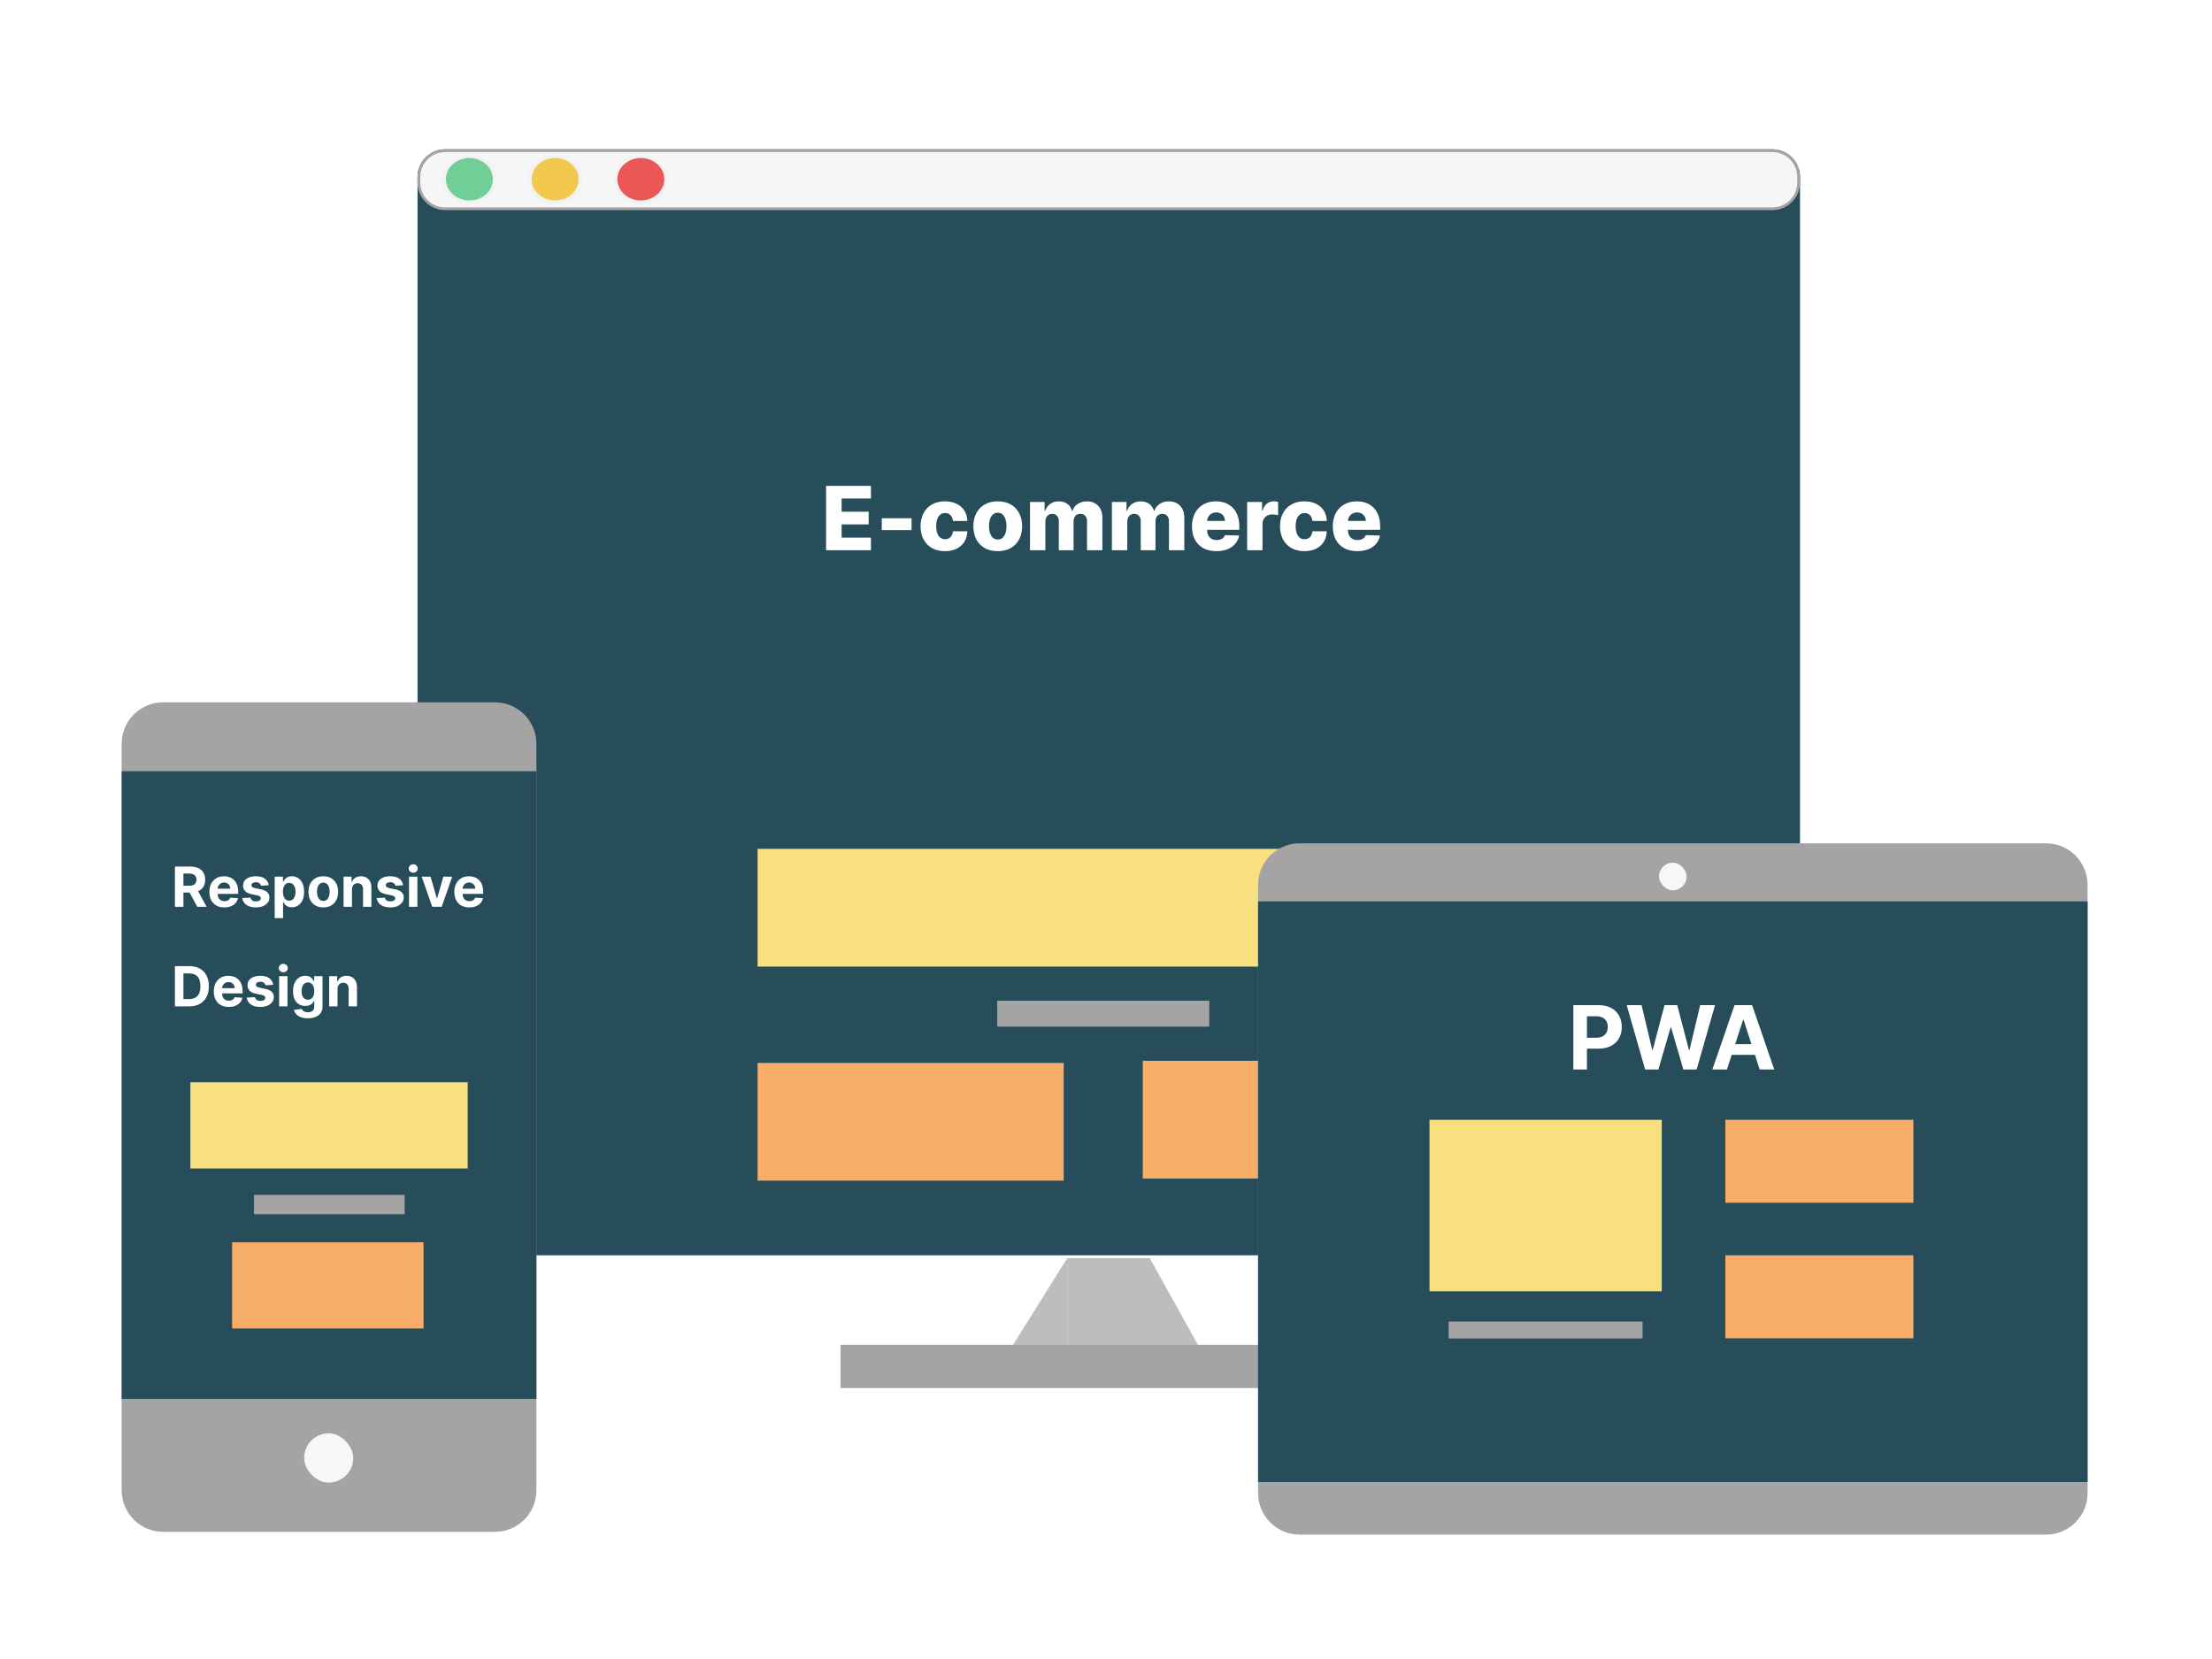<svg width="800" height="600" viewBox="0 0 800 600" fill="none" xmlns="http://www.w3.org/2000/svg">
<rect width="800" height="600" fill="white"/>
<g filter="url(#filter0_d_229_87)">
<path d="M151 59C151 53.477 155.477 49 161 49H641C646.523 49 651 53.477 651 59V439C651 444.523 646.523 449 641 449H161C155.477 449 151 444.523 151 439V59Z" fill="#264D59"/>
<path d="M161 49.5H641C646.247 49.5 650.5 53.753 650.5 59V61C650.5 66.247 646.247 70.5 641 70.5H161C155.753 70.5 151.5 66.247 151.5 61V59C151.5 53.753 155.753 49.5 161 49.5Z" fill="#F6F6F6" stroke="#A5A3A3"/>
<ellipse cx="169.766" cy="59.824" rx="9.766" ry="8.824" fill="#F2F2F2"/>
<ellipse cx="169.766" cy="59.823" rx="8.492" ry="7.673" fill="#6FCF97"/>
<ellipse cx="200.766" cy="59.824" rx="9.766" ry="8.824" fill="#F2F2F2"/>
<ellipse cx="200.766" cy="59.823" rx="8.492" ry="7.673" fill="#F2C94C"/>
<ellipse cx="231.766" cy="59.824" rx="9.766" ry="8.824" fill="#F2F2F2"/>
<ellipse cx="231.766" cy="59.823" rx="8.492" ry="7.673" fill="#EB5757"/>
<rect x="386" y="450" width="30" height="32" fill="#BEBCBC"/>
<path d="M366 482L386 450V482H366Z" fill="#BEBCBC"/>
<path d="M433.582 482L415.813 450V482H433.582Z" fill="#BEBCBC"/>
<rect x="304" y="481.372" width="191" height="15.628" fill="#A5A3A3"/>
<rect x="274" y="302" width="250" height="42.581" fill="#F9E07F"/>
<rect x="274" y="379.419" width="110.701" height="42.581" fill="#F9AD6A"/>
<rect x="413.299" y="378.645" width="110.701" height="42.581" fill="#F9AD6A"/>
<rect x="360.716" y="356.968" width="76.568" height="9.29" fill="#A5A3A3"/>
<rect x="360.716" y="356.968" width="76.568" height="9.29" fill="#A5A3A3"/>
</g>
<g filter="url(#filter1_d_229_87)">
<path d="M44 264C44 255.716 50.716 249 59 249H179C187.284 249 194 255.716 194 264V534C194 542.284 187.284 549 179 549H59C50.716 549 44 542.284 44 534V264Z" fill="#A5A3A3"/>
<rect x="44" y="273.926" width="150" height="227.003" fill="#264D59"/>
<rect x="110" y="513.392" width="17.752" height="17.804" rx="8.876" fill="#F7F7F7"/>
<path d="M63.264 322.961V308.416H69.003C70.101 308.416 71.039 308.612 71.815 309.005C72.597 309.394 73.191 309.945 73.598 310.66C74.01 311.371 74.216 312.206 74.216 313.167C74.216 314.133 74.008 314.964 73.591 315.66C73.174 316.352 72.571 316.882 71.78 317.251C70.994 317.621 70.042 317.805 68.925 317.805H65.082V315.334H68.428C69.015 315.334 69.502 315.253 69.891 315.092C70.279 314.931 70.568 314.69 70.757 314.368C70.951 314.046 71.048 313.646 71.048 313.167C71.048 312.684 70.951 312.277 70.757 311.946C70.568 311.614 70.276 311.363 69.884 311.193C69.495 311.018 69.005 310.93 68.413 310.93H66.34V322.961H63.264ZM71.119 316.342L74.734 322.961H71.34L67.803 316.342H71.119ZM81.128 323.174C80.006 323.174 79.04 322.947 78.231 322.493C77.426 322.033 76.805 321.385 76.37 320.547C75.934 319.704 75.716 318.707 75.716 317.557C75.716 316.434 75.934 315.45 76.37 314.602C76.805 313.755 77.418 313.094 78.209 312.621C79.005 312.147 79.937 311.91 81.007 311.91C81.727 311.91 82.397 312.026 83.017 312.258C83.642 312.486 84.187 312.829 84.651 313.288C85.12 313.747 85.484 314.325 85.745 315.021C86.005 315.712 86.135 316.522 86.135 317.45V318.281H76.924V316.406H83.287C83.287 315.97 83.193 315.585 83.003 315.248C82.814 314.912 82.551 314.649 82.215 314.46C81.883 314.266 81.498 314.169 81.057 314.169C80.598 314.169 80.191 314.275 79.836 314.488C79.485 314.697 79.211 314.978 79.012 315.334C78.813 315.684 78.711 316.075 78.706 316.505V318.288C78.706 318.828 78.806 319.294 79.005 319.687C79.208 320.08 79.495 320.383 79.864 320.596C80.233 320.809 80.671 320.916 81.178 320.916C81.514 320.916 81.822 320.869 82.101 320.774C82.381 320.679 82.62 320.537 82.819 320.348C83.017 320.158 83.169 319.926 83.273 319.652L86.071 319.836C85.929 320.509 85.638 321.096 85.198 321.598C84.762 322.095 84.199 322.483 83.507 322.763C82.821 323.037 82.028 323.174 81.128 323.174ZM97.186 315.163L94.417 315.334C94.369 315.097 94.267 314.884 94.111 314.694C93.955 314.5 93.749 314.346 93.493 314.233C93.242 314.114 92.942 314.055 92.591 314.055C92.123 314.055 91.727 314.155 91.405 314.353C91.083 314.548 90.922 314.808 90.922 315.135C90.922 315.395 91.026 315.615 91.235 315.795C91.443 315.975 91.801 316.12 92.307 316.228L94.282 316.626C95.342 316.844 96.133 317.194 96.654 317.677C97.175 318.16 97.435 318.795 97.435 319.581C97.435 320.296 97.224 320.923 96.803 321.463C96.386 322.003 95.813 322.424 95.084 322.727C94.36 323.025 93.524 323.174 92.577 323.174C91.133 323.174 89.982 322.874 89.125 322.273C88.273 321.666 87.774 320.843 87.627 319.801L90.603 319.645C90.693 320.085 90.91 320.421 91.256 320.653C91.602 320.88 92.044 320.994 92.584 320.994C93.115 320.994 93.541 320.892 93.863 320.689C94.189 320.48 94.355 320.213 94.36 319.886C94.355 319.612 94.239 319.387 94.012 319.211C93.784 319.032 93.434 318.894 92.961 318.799L91.071 318.423C90.006 318.21 89.213 317.841 88.692 317.315C88.176 316.79 87.918 316.12 87.918 315.305C87.918 314.604 88.107 314.001 88.486 313.494C88.87 312.987 89.407 312.597 90.098 312.322C90.794 312.048 91.609 311.91 92.542 311.91C93.919 311.91 95.004 312.201 95.794 312.784C96.59 313.366 97.054 314.159 97.186 315.163ZM99.34 327.052V312.052H102.323V313.885H102.458C102.591 313.591 102.782 313.293 103.033 312.99C103.289 312.682 103.621 312.426 104.028 312.223C104.44 312.014 104.951 311.91 105.562 311.91C106.357 311.91 107.091 312.119 107.764 312.535C108.436 312.947 108.973 313.57 109.376 314.403C109.778 315.232 109.979 316.271 109.979 317.521C109.979 318.738 109.783 319.765 109.39 320.603C109.002 321.437 108.471 322.069 107.799 322.5C107.131 322.926 106.383 323.139 105.555 323.139C104.968 323.139 104.468 323.042 104.056 322.848C103.649 322.654 103.315 322.41 103.055 322.116C102.794 321.818 102.595 321.517 102.458 321.214H102.366V327.052H99.34ZM102.302 317.507C102.302 318.156 102.392 318.721 102.572 319.204C102.752 319.687 103.012 320.064 103.353 320.334C103.694 320.599 104.108 320.731 104.596 320.731C105.088 320.731 105.505 320.596 105.846 320.326C106.187 320.052 106.445 319.673 106.62 319.19C106.8 318.702 106.89 318.141 106.89 317.507C106.89 316.877 106.802 316.323 106.627 315.845C106.452 315.367 106.194 314.993 105.853 314.723C105.512 314.453 105.093 314.318 104.596 314.318C104.103 314.318 103.687 314.448 103.346 314.709C103.01 314.969 102.752 315.338 102.572 315.817C102.392 316.295 102.302 316.858 102.302 317.507ZM116.925 323.174C115.822 323.174 114.868 322.94 114.063 322.471C113.263 321.998 112.645 321.34 112.21 320.497C111.774 319.649 111.556 318.667 111.556 317.549C111.556 316.423 111.774 315.438 112.21 314.595C112.645 313.747 113.263 313.089 114.063 312.621C114.868 312.147 115.822 311.91 116.925 311.91C118.029 311.91 118.98 312.147 119.781 312.621C120.585 313.089 121.206 313.747 121.641 314.595C122.077 315.438 122.295 316.423 122.295 317.549C122.295 318.667 122.077 319.649 121.641 320.497C121.206 321.34 120.585 321.998 119.781 322.471C118.98 322.94 118.029 323.174 116.925 323.174ZM116.94 320.831C117.442 320.831 117.861 320.689 118.197 320.405C118.533 320.116 118.786 319.723 118.957 319.226C119.132 318.728 119.219 318.163 119.219 317.528C119.219 316.894 119.132 316.328 118.957 315.831C118.786 315.334 118.533 314.941 118.197 314.652C117.861 314.363 117.442 314.219 116.94 314.219C116.433 314.219 116.007 314.363 115.661 314.652C115.32 314.941 115.062 315.334 114.887 315.831C114.717 316.328 114.631 316.894 114.631 317.528C114.631 318.163 114.717 318.728 114.887 319.226C115.062 319.723 115.32 320.116 115.661 320.405C116.007 320.689 116.433 320.831 116.94 320.831ZM127.288 316.655V322.961H124.262V312.052H127.146V313.977H127.273C127.515 313.343 127.92 312.841 128.488 312.471C129.056 312.097 129.745 311.91 130.555 311.91C131.312 311.91 131.973 312.076 132.536 312.407C133.1 312.739 133.538 313.212 133.85 313.828C134.163 314.439 134.319 315.168 134.319 316.015V322.961H131.293V316.555C131.298 315.888 131.128 315.367 130.782 314.993C130.436 314.614 129.96 314.424 129.354 314.424C128.947 314.424 128.587 314.512 128.275 314.687C127.967 314.862 127.726 315.118 127.55 315.454C127.38 315.786 127.292 316.186 127.288 316.655ZM145.78 315.163L143.01 315.334C142.963 315.097 142.861 314.884 142.705 314.694C142.549 314.5 142.343 314.346 142.087 314.233C141.836 314.114 141.535 314.055 141.185 314.055C140.716 314.055 140.321 314.155 139.999 314.353C139.677 314.548 139.516 314.808 139.516 315.135C139.516 315.395 139.62 315.615 139.829 315.795C140.037 315.975 140.394 316.12 140.901 316.228L142.875 316.626C143.936 316.844 144.727 317.194 145.248 317.677C145.768 318.16 146.029 318.795 146.029 319.581C146.029 320.296 145.818 320.923 145.397 321.463C144.98 322.003 144.407 322.424 143.678 322.727C142.954 323.025 142.118 323.174 141.171 323.174C139.727 323.174 138.576 322.874 137.719 322.273C136.867 321.666 136.367 320.843 136.221 319.801L139.196 319.645C139.286 320.085 139.504 320.421 139.85 320.653C140.195 320.88 140.638 320.994 141.178 320.994C141.708 320.994 142.134 320.892 142.456 320.689C142.783 320.48 142.949 320.213 142.954 319.886C142.949 319.612 142.833 319.387 142.605 319.211C142.378 319.032 142.028 318.894 141.554 318.799L139.665 318.423C138.6 318.21 137.807 317.841 137.286 317.315C136.77 316.79 136.512 316.12 136.512 315.305C136.512 314.604 136.701 314.001 137.08 313.494C137.463 312.987 138.001 312.597 138.692 312.322C139.388 312.048 140.203 311.91 141.135 311.91C142.513 311.91 143.597 312.201 144.388 312.784C145.184 313.366 145.648 314.159 145.78 315.163ZM147.934 322.961V312.052H150.96V322.961H147.934ZM149.454 310.646C149.004 310.646 148.618 310.497 148.296 310.199C147.979 309.896 147.82 309.533 147.82 309.112C147.82 308.695 147.979 308.338 148.296 308.04C148.618 307.737 149.004 307.585 149.454 307.585C149.904 307.585 150.287 307.737 150.604 308.04C150.926 308.338 151.087 308.695 151.087 309.112C151.087 309.533 150.926 309.896 150.604 310.199C150.287 310.497 149.904 310.646 149.454 310.646ZM163.554 312.052L159.74 322.961H156.331L152.517 312.052H155.713L157.978 319.858H158.092L160.351 312.052H163.554ZM169.722 323.174C168.6 323.174 167.634 322.947 166.824 322.493C166.019 322.033 165.399 321.385 164.963 320.547C164.528 319.704 164.31 318.707 164.31 317.557C164.31 316.434 164.528 315.45 164.963 314.602C165.399 313.755 166.012 313.094 166.803 312.621C167.598 312.147 168.531 311.91 169.601 311.91C170.321 311.91 170.991 312.026 171.611 312.258C172.236 312.486 172.781 312.829 173.245 313.288C173.713 313.747 174.078 314.325 174.338 315.021C174.599 315.712 174.729 316.522 174.729 317.45V318.281H165.517V316.406H171.881C171.881 315.97 171.786 315.585 171.597 315.248C171.408 314.912 171.145 314.649 170.809 314.46C170.477 314.266 170.091 314.169 169.651 314.169C169.192 314.169 168.784 314.275 168.429 314.488C168.079 314.697 167.804 314.978 167.605 315.334C167.407 315.684 167.305 316.075 167.3 316.505V318.288C167.3 318.828 167.4 319.294 167.598 319.687C167.802 320.08 168.088 320.383 168.458 320.596C168.827 320.809 169.265 320.916 169.772 320.916C170.108 320.916 170.416 320.869 170.695 320.774C170.974 320.679 171.213 320.537 171.412 320.348C171.611 320.158 171.763 319.926 171.867 319.652L174.665 319.836C174.523 320.509 174.232 321.096 173.792 321.598C173.356 322.095 172.793 322.483 172.101 322.763C171.415 323.037 170.622 323.174 169.722 323.174ZM68.421 358.961H63.264V344.416H68.463C69.926 344.416 71.186 344.707 72.242 345.29C73.297 345.867 74.109 346.698 74.678 347.782C75.251 348.867 75.537 350.164 75.537 351.674C75.537 353.19 75.251 354.492 74.678 355.581C74.109 356.67 73.293 357.505 72.227 358.088C71.167 358.67 69.898 358.961 68.421 358.961ZM66.34 356.326H68.293C69.202 356.326 69.966 356.165 70.587 355.844C71.212 355.517 71.68 355.013 71.993 354.331C72.31 353.644 72.469 352.759 72.469 351.674C72.469 350.6 72.31 349.721 71.993 349.04C71.68 348.358 71.214 347.856 70.594 347.534C69.974 347.212 69.209 347.051 68.3 347.051H66.34V356.326ZM82.73 359.174C81.608 359.174 80.642 358.947 79.832 358.493C79.027 358.033 78.407 357.385 77.971 356.547C77.536 355.704 77.318 354.707 77.318 353.557C77.318 352.434 77.536 351.45 77.971 350.602C78.407 349.755 79.02 349.094 79.811 348.621C80.606 348.147 81.539 347.91 82.609 347.91C83.329 347.91 83.999 348.026 84.619 348.258C85.244 348.486 85.788 348.829 86.252 349.288C86.721 349.747 87.086 350.325 87.346 351.021C87.607 351.712 87.737 352.522 87.737 353.45V354.281H78.525V352.406H84.889C84.889 351.97 84.794 351.585 84.605 351.248C84.415 350.912 84.153 350.649 83.816 350.46C83.485 350.266 83.099 350.169 82.659 350.169C82.2 350.169 81.792 350.275 81.437 350.488C81.087 350.697 80.812 350.978 80.613 351.334C80.414 351.684 80.313 352.075 80.308 352.505V354.288C80.308 354.828 80.407 355.294 80.606 355.687C80.81 356.08 81.096 356.383 81.466 356.596C81.835 356.809 82.273 356.916 82.779 356.916C83.116 356.916 83.423 356.869 83.703 356.774C83.982 356.679 84.221 356.537 84.42 356.348C84.619 356.158 84.77 355.926 84.875 355.652L87.673 355.836C87.531 356.509 87.24 357.096 86.799 357.598C86.364 358.095 85.8 358.483 85.109 358.763C84.422 359.037 83.629 359.174 82.73 359.174ZM98.788 351.163L96.018 351.334C95.971 351.097 95.869 350.884 95.713 350.694C95.556 350.5 95.35 350.346 95.095 350.233C94.844 350.114 94.543 350.055 94.193 350.055C93.724 350.055 93.329 350.155 93.007 350.353C92.685 350.548 92.524 350.808 92.524 351.135C92.524 351.395 92.628 351.615 92.836 351.795C93.045 351.975 93.402 352.12 93.909 352.228L95.883 352.626C96.944 352.844 97.734 353.194 98.255 353.677C98.776 354.16 99.037 354.795 99.037 355.581C99.037 356.296 98.826 356.923 98.404 357.463C97.988 358.003 97.415 358.424 96.686 358.727C95.961 359.025 95.126 359.174 94.179 359.174C92.734 359.174 91.584 358.874 90.727 358.273C89.875 357.666 89.375 356.843 89.228 355.801L92.204 355.645C92.294 356.085 92.512 356.421 92.858 356.653C93.203 356.88 93.646 356.994 94.186 356.994C94.716 356.994 95.142 356.892 95.464 356.689C95.791 356.48 95.957 356.213 95.961 355.886C95.957 355.612 95.841 355.387 95.613 355.211C95.386 355.032 95.036 354.894 94.562 354.799L92.673 354.423C91.608 354.21 90.814 353.841 90.294 353.315C89.778 352.79 89.52 352.12 89.52 351.305C89.52 350.604 89.709 350.001 90.088 349.494C90.471 348.987 91.009 348.597 91.7 348.322C92.396 348.048 93.21 347.91 94.143 347.91C95.521 347.91 96.605 348.201 97.396 348.784C98.191 349.366 98.656 350.159 98.788 351.163ZM100.942 358.961V348.052H103.967V358.961H100.942ZM102.462 346.646C102.012 346.646 101.626 346.497 101.304 346.199C100.987 345.896 100.828 345.533 100.828 345.112C100.828 344.695 100.987 344.338 101.304 344.04C101.626 343.737 102.012 343.585 102.462 343.585C102.911 343.585 103.295 343.737 103.612 344.04C103.934 344.338 104.095 344.695 104.095 345.112C104.095 345.533 103.934 345.896 103.612 346.199C103.295 346.497 102.911 346.646 102.462 346.646ZM111.306 363.28C110.326 363.28 109.485 363.145 108.784 362.875C108.088 362.61 107.534 362.247 107.123 361.788C106.711 361.329 106.443 360.813 106.32 360.24L109.118 359.863C109.204 360.081 109.338 360.285 109.523 360.474C109.708 360.664 109.952 360.815 110.255 360.929C110.562 361.047 110.936 361.106 111.377 361.106C112.035 361.106 112.577 360.945 113.003 360.623C113.434 360.306 113.65 359.773 113.65 359.025V357.03H113.522C113.389 357.333 113.19 357.619 112.925 357.889C112.66 358.159 112.319 358.379 111.902 358.549C111.486 358.72 110.989 358.805 110.411 358.805C109.592 358.805 108.846 358.616 108.174 358.237C107.506 357.853 106.973 357.269 106.576 356.483C106.183 355.692 105.986 354.693 105.986 353.486C105.986 352.25 106.187 351.218 106.59 350.389C106.992 349.56 107.527 348.94 108.195 348.528C108.867 348.116 109.604 347.91 110.404 347.91C111.015 347.91 111.526 348.014 111.938 348.223C112.35 348.426 112.681 348.682 112.932 348.99C113.188 349.293 113.384 349.591 113.522 349.885H113.635V348.052H116.64V359.068C116.64 359.996 116.412 360.773 115.958 361.398C115.503 362.023 114.873 362.491 114.069 362.804C113.268 363.121 112.347 363.28 111.306 363.28ZM111.37 356.532C111.857 356.532 112.269 356.412 112.605 356.17C112.946 355.924 113.207 355.574 113.387 355.119C113.571 354.66 113.664 354.111 113.664 353.471C113.664 352.832 113.574 352.278 113.394 351.809C113.214 351.336 112.954 350.969 112.613 350.709C112.272 350.448 111.857 350.318 111.37 350.318C110.873 350.318 110.454 350.453 110.113 350.723C109.772 350.988 109.514 351.357 109.338 351.831C109.163 352.304 109.076 352.851 109.076 353.471C109.076 354.101 109.163 354.646 109.338 355.105C109.518 355.559 109.776 355.912 110.113 356.163C110.454 356.409 110.873 356.532 111.37 356.532ZM122.073 352.655V358.961H119.047V348.052H121.931V349.977H122.059C122.3 349.343 122.705 348.841 123.273 348.471C123.841 348.097 124.53 347.91 125.34 347.91C126.097 347.91 126.758 348.076 127.321 348.407C127.885 348.739 128.323 349.212 128.635 349.828C128.948 350.439 129.104 351.168 129.104 352.015V358.961H126.079V352.555C126.083 351.888 125.913 351.367 125.567 350.993C125.222 350.614 124.746 350.424 124.14 350.424C123.732 350.424 123.373 350.512 123.06 350.687C122.752 350.862 122.511 351.118 122.336 351.454C122.165 351.786 122.078 352.186 122.073 352.655Z" fill="white"/>
</g>
<rect x="68.852" y="391.433" width="100.296" height="31.157" fill="#F9E07F"/>
<rect x="83.941" y="449.297" width="69.231" height="31.157" fill="#F9AD6A"/>
<rect x="91.929" y="432.21" width="54.368" height="6.892" fill="#A5A3A3"/>
<rect x="91.929" y="432.21" width="54.368" height="6.892" fill="#A5A3A3"/>
<g filter="url(#filter2_d_229_87)">
<path d="M455 315C455 306.716 461.716 300 470 300H740C748.284 300 755 306.716 755 315V535C755 543.284 748.284 550 740 550H470C461.716 550 455 543.284 455 535V315Z" fill="#A5A3A3"/>
<rect x="455" y="321" width="300" height="210" fill="#264D59"/>
<rect x="600" y="307" width="10" height="10" rx="5" fill="#F7F7F7"/>
<path d="M569.023 381.801V358.528H578.205C579.97 358.528 581.473 358.865 582.716 359.539C583.958 360.206 584.905 361.134 585.557 362.324C586.216 363.505 586.545 364.869 586.545 366.414C586.545 367.96 586.212 369.324 585.545 370.505C584.879 371.687 583.913 372.608 582.648 373.267C581.39 373.926 579.867 374.255 578.08 374.255H572.227V370.312H577.284C578.231 370.312 579.011 370.149 579.625 369.824C580.246 369.49 580.708 369.032 581.011 368.449C581.322 367.858 581.477 367.18 581.477 366.414C581.477 365.642 581.322 364.967 581.011 364.392C580.708 363.808 580.246 363.358 579.625 363.039C579.004 362.714 578.216 362.551 577.261 362.551H573.943V381.801H569.023ZM594.98 381.801L588.321 358.528H593.696L597.548 374.699H597.741L601.991 358.528H606.594L610.832 374.733H611.037L614.889 358.528H620.264L613.605 381.801H608.81L604.378 366.585H604.196L599.776 381.801H594.98ZM624.565 381.801H619.293L627.327 358.528H633.668L641.69 381.801H636.418L630.588 363.846H630.406L624.565 381.801ZM624.236 372.653H636.69V376.494H624.236V372.653Z" fill="white"/>
</g>
<rect x="624" y="405" width="68" height="30" fill="#F9AD6A"/>
<rect x="624" y="454" width="68" height="30" fill="#F9AD6A"/>
<rect x="517" y="405" width="84" height="62" fill="#F9E07F"/>
<rect x="524" y="478" width="70" height="6" fill="#A5A3A3"/>
<rect x="524" y="478" width="70" height="6" fill="#A5A3A3"/>
<path d="M298.761 199V175.727H314.989V180.295H304.386V185.068H314.159V189.648H304.386V194.432H314.989V199H298.761ZM329.682 187.443V191.727H318.909V187.443H329.682ZM341.753 199.33C339.912 199.33 338.332 198.951 337.014 198.193C335.704 197.436 334.696 196.383 333.991 195.034C333.287 193.678 332.935 192.11 332.935 190.33C332.935 188.542 333.287 186.973 333.991 185.625C334.704 184.269 335.715 183.212 337.026 182.455C338.344 181.697 339.916 181.318 341.741 181.318C343.355 181.318 344.76 181.61 345.957 182.193C347.162 182.777 348.101 183.602 348.776 184.67C349.457 185.731 349.817 186.977 349.855 188.409H344.662C344.556 187.515 344.253 186.814 343.753 186.307C343.26 185.799 342.616 185.545 341.821 185.545C341.177 185.545 340.613 185.727 340.128 186.091C339.643 186.447 339.264 186.977 338.991 187.682C338.726 188.379 338.594 189.242 338.594 190.273C338.594 191.303 338.726 192.174 338.991 192.886C339.264 193.591 339.643 194.125 340.128 194.489C340.613 194.845 341.177 195.023 341.821 195.023C342.336 195.023 342.791 194.913 343.185 194.693C343.586 194.473 343.916 194.152 344.173 193.727C344.431 193.295 344.594 192.773 344.662 192.159H349.855C349.802 193.598 349.442 194.856 348.776 195.932C348.116 197.008 347.188 197.845 345.991 198.443C344.802 199.034 343.389 199.33 341.753 199.33ZM360.847 199.33C359.013 199.33 357.438 198.955 356.119 198.205C354.809 197.447 353.797 196.394 353.085 195.045C352.381 193.689 352.028 192.117 352.028 190.33C352.028 188.534 352.381 186.962 353.085 185.614C353.797 184.258 354.809 183.205 356.119 182.455C357.438 181.697 359.013 181.318 360.847 181.318C362.68 181.318 364.252 181.697 365.562 182.455C366.881 183.205 367.892 184.258 368.597 185.614C369.309 186.962 369.665 188.534 369.665 190.33C369.665 192.117 369.309 193.689 368.597 195.045C367.892 196.394 366.881 197.447 365.562 198.205C364.252 198.955 362.68 199.33 360.847 199.33ZM360.881 195.136C361.547 195.136 362.112 194.932 362.574 194.523C363.036 194.114 363.388 193.545 363.631 192.818C363.881 192.091 364.006 191.25 364.006 190.295C364.006 189.326 363.881 188.477 363.631 187.75C363.388 187.023 363.036 186.455 362.574 186.045C362.112 185.636 361.547 185.432 360.881 185.432C360.191 185.432 359.608 185.636 359.131 186.045C358.661 186.455 358.301 187.023 358.051 187.75C357.809 188.477 357.688 189.326 357.688 190.295C357.688 191.25 357.809 192.091 358.051 192.818C358.301 193.545 358.661 194.114 359.131 194.523C359.608 194.932 360.191 195.136 360.881 195.136ZM372.511 199V181.545H377.795V184.75H377.989C378.352 183.689 378.966 182.852 379.83 182.239C380.693 181.625 381.723 181.318 382.92 181.318C384.133 181.318 385.17 181.629 386.034 182.25C386.898 182.871 387.447 183.705 387.682 184.75H387.864C388.189 183.712 388.826 182.883 389.773 182.261C390.72 181.633 391.837 181.318 393.125 181.318C394.777 181.318 396.117 181.848 397.148 182.909C398.178 183.962 398.693 185.409 398.693 187.25V199H393.136V188.523C393.136 187.652 392.913 186.989 392.466 186.534C392.019 186.072 391.439 185.841 390.727 185.841C389.962 185.841 389.36 186.091 388.92 186.591C388.489 187.083 388.273 187.746 388.273 188.58V199H382.932V188.466C382.932 187.655 382.712 187.015 382.273 186.545C381.833 186.076 381.254 185.841 380.534 185.841C380.049 185.841 379.621 185.958 379.25 186.193C378.879 186.42 378.587 186.746 378.375 187.17C378.17 187.595 378.068 188.095 378.068 188.67V199H372.511ZM402.136 199V181.545H407.42V184.75H407.614C407.977 183.689 408.591 182.852 409.455 182.239C410.318 181.625 411.348 181.318 412.545 181.318C413.758 181.318 414.795 181.629 415.659 182.25C416.523 182.871 417.072 183.705 417.307 184.75H417.489C417.814 183.712 418.451 182.883 419.398 182.261C420.345 181.633 421.462 181.318 422.75 181.318C424.402 181.318 425.742 181.848 426.773 182.909C427.803 183.962 428.318 185.409 428.318 187.25V199H422.761V188.523C422.761 187.652 422.538 186.989 422.091 186.534C421.644 186.072 421.064 185.841 420.352 185.841C419.587 185.841 418.985 186.091 418.545 186.591C418.114 187.083 417.898 187.746 417.898 188.58V199H412.557V188.466C412.557 187.655 412.337 187.015 411.898 186.545C411.458 186.076 410.879 185.841 410.159 185.841C409.674 185.841 409.246 185.958 408.875 186.193C408.504 186.42 408.212 186.746 408 187.17C407.795 187.595 407.693 188.095 407.693 188.67V199H402.136ZM439.92 199.33C438.095 199.33 436.519 198.97 435.193 198.25C433.875 197.523 432.86 196.489 432.148 195.148C431.443 193.799 431.091 192.197 431.091 190.341C431.091 188.538 431.447 186.962 432.159 185.614C432.871 184.258 433.875 183.205 435.17 182.455C436.466 181.697 437.992 181.318 439.75 181.318C440.992 181.318 442.129 181.511 443.159 181.898C444.189 182.284 445.08 182.856 445.83 183.614C446.58 184.371 447.163 185.307 447.58 186.42C447.996 187.527 448.205 188.795 448.205 190.227V191.614H433.034V188.386H443.034C443.027 187.795 442.886 187.269 442.614 186.807C442.341 186.345 441.966 185.985 441.489 185.727C441.019 185.462 440.477 185.33 439.864 185.33C439.242 185.33 438.686 185.47 438.193 185.75C437.701 186.023 437.311 186.398 437.023 186.875C436.735 187.345 436.583 187.879 436.568 188.477V191.761C436.568 192.473 436.708 193.098 436.989 193.636C437.269 194.167 437.667 194.58 438.182 194.875C438.697 195.17 439.311 195.318 440.023 195.318C440.515 195.318 440.962 195.25 441.364 195.114C441.765 194.977 442.11 194.777 442.398 194.511C442.686 194.246 442.902 193.92 443.045 193.534L448.148 193.682C447.936 194.826 447.47 195.822 446.75 196.67C446.038 197.511 445.102 198.167 443.943 198.636C442.784 199.098 441.443 199.33 439.92 199.33ZM451.043 199V181.545H456.44V184.727H456.622C456.94 183.576 457.459 182.72 458.179 182.159C458.899 181.591 459.736 181.307 460.69 181.307C460.948 181.307 461.213 181.326 461.486 181.364C461.759 181.394 462.012 181.443 462.247 181.511V186.341C461.982 186.25 461.634 186.178 461.202 186.125C460.777 186.072 460.399 186.045 460.065 186.045C459.406 186.045 458.812 186.193 458.281 186.489C457.759 186.777 457.346 187.182 457.043 187.705C456.747 188.22 456.599 188.826 456.599 189.523V199H451.043ZM471.753 199.33C469.912 199.33 468.332 198.951 467.014 198.193C465.704 197.436 464.696 196.383 463.991 195.034C463.287 193.678 462.935 192.11 462.935 190.33C462.935 188.542 463.287 186.973 463.991 185.625C464.704 184.269 465.715 183.212 467.026 182.455C468.344 181.697 469.916 181.318 471.741 181.318C473.355 181.318 474.76 181.61 475.957 182.193C477.162 182.777 478.101 183.602 478.776 184.67C479.457 185.731 479.817 186.977 479.855 188.409H474.662C474.556 187.515 474.253 186.814 473.753 186.307C473.26 185.799 472.616 185.545 471.821 185.545C471.177 185.545 470.613 185.727 470.128 186.091C469.643 186.447 469.264 186.977 468.991 187.682C468.726 188.379 468.594 189.242 468.594 190.273C468.594 191.303 468.726 192.174 468.991 192.886C469.264 193.591 469.643 194.125 470.128 194.489C470.613 194.845 471.177 195.023 471.821 195.023C472.336 195.023 472.791 194.913 473.185 194.693C473.586 194.473 473.916 194.152 474.173 193.727C474.431 193.295 474.594 192.773 474.662 192.159H479.855C479.802 193.598 479.442 194.856 478.776 195.932C478.116 197.008 477.188 197.845 475.991 198.443C474.802 199.034 473.389 199.33 471.753 199.33ZM490.858 199.33C489.032 199.33 487.456 198.97 486.131 198.25C484.813 197.523 483.797 196.489 483.085 195.148C482.381 193.799 482.028 192.197 482.028 190.341C482.028 188.538 482.384 186.962 483.097 185.614C483.809 184.258 484.812 183.205 486.108 182.455C487.403 181.697 488.93 181.318 490.688 181.318C491.93 181.318 493.066 181.511 494.097 181.898C495.127 182.284 496.017 182.856 496.767 183.614C497.517 184.371 498.1 185.307 498.517 186.42C498.934 187.527 499.142 188.795 499.142 190.227V191.614H483.972V188.386H493.972C493.964 187.795 493.824 187.269 493.551 186.807C493.278 186.345 492.903 185.985 492.426 185.727C491.956 185.462 491.415 185.33 490.801 185.33C490.18 185.33 489.623 185.47 489.131 185.75C488.638 186.023 488.248 186.398 487.96 186.875C487.672 187.345 487.521 187.879 487.506 188.477V191.761C487.506 192.473 487.646 193.098 487.926 193.636C488.206 194.167 488.604 194.58 489.119 194.875C489.634 195.17 490.248 195.318 490.96 195.318C491.453 195.318 491.9 195.25 492.301 195.114C492.703 194.977 493.047 194.777 493.335 194.511C493.623 194.246 493.839 193.92 493.983 193.534L499.085 193.682C498.873 194.826 498.407 195.822 497.688 196.67C496.975 197.511 496.04 198.167 494.881 198.636C493.722 199.098 492.381 199.33 490.858 199.33Z" fill="white"/>
<defs>
<filter id="filter0_d_229_87" x="141" y="44" width="520" height="468" filterUnits="userSpaceOnUse" color-interpolation-filters="sRGB">
<feFlood flood-opacity="0" result="BackgroundImageFix"/>
<feColorMatrix in="SourceAlpha" type="matrix" values="0 0 0 0 0 0 0 0 0 0 0 0 0 0 0 0 0 0 127 0" result="hardAlpha"/>
<feOffset dy="5"/>
<feGaussianBlur stdDeviation="5"/>
<feComposite in2="hardAlpha" operator="out"/>
<feColorMatrix type="matrix" values="0 0 0 0 0 0 0 0 0 0 0 0 0 0 0 0 0 0 0.4 0"/>
<feBlend mode="normal" in2="BackgroundImageFix" result="effect1_dropShadow_229_87"/>
<feBlend mode="normal" in="SourceGraphic" in2="effect1_dropShadow_229_87" result="shape"/>
</filter>
<filter id="filter1_d_229_87" x="34" y="244" width="170" height="320" filterUnits="userSpaceOnUse" color-interpolation-filters="sRGB">
<feFlood flood-opacity="0" result="BackgroundImageFix"/>
<feColorMatrix in="SourceAlpha" type="matrix" values="0 0 0 0 0 0 0 0 0 0 0 0 0 0 0 0 0 0 127 0" result="hardAlpha"/>
<feOffset dy="5"/>
<feGaussianBlur stdDeviation="5"/>
<feComposite in2="hardAlpha" operator="out"/>
<feColorMatrix type="matrix" values="0 0 0 0 0 0 0 0 0 0 0 0 0 0 0 0 0 0 0.4 0"/>
<feBlend mode="normal" in2="BackgroundImageFix" result="effect1_dropShadow_229_87"/>
<feBlend mode="normal" in="SourceGraphic" in2="effect1_dropShadow_229_87" result="shape"/>
</filter>
<filter id="filter2_d_229_87" x="445" y="295" width="320" height="270" filterUnits="userSpaceOnUse" color-interpolation-filters="sRGB">
<feFlood flood-opacity="0" result="BackgroundImageFix"/>
<feColorMatrix in="SourceAlpha" type="matrix" values="0 0 0 0 0 0 0 0 0 0 0 0 0 0 0 0 0 0 127 0" result="hardAlpha"/>
<feOffset dy="5"/>
<feGaussianBlur stdDeviation="5"/>
<feComposite in2="hardAlpha" operator="out"/>
<feColorMatrix type="matrix" values="0 0 0 0 0 0 0 0 0 0 0 0 0 0 0 0 0 0 0.4 0"/>
<feBlend mode="normal" in2="BackgroundImageFix" result="effect1_dropShadow_229_87"/>
<feBlend mode="normal" in="SourceGraphic" in2="effect1_dropShadow_229_87" result="shape"/>
</filter>
</defs>
</svg>
